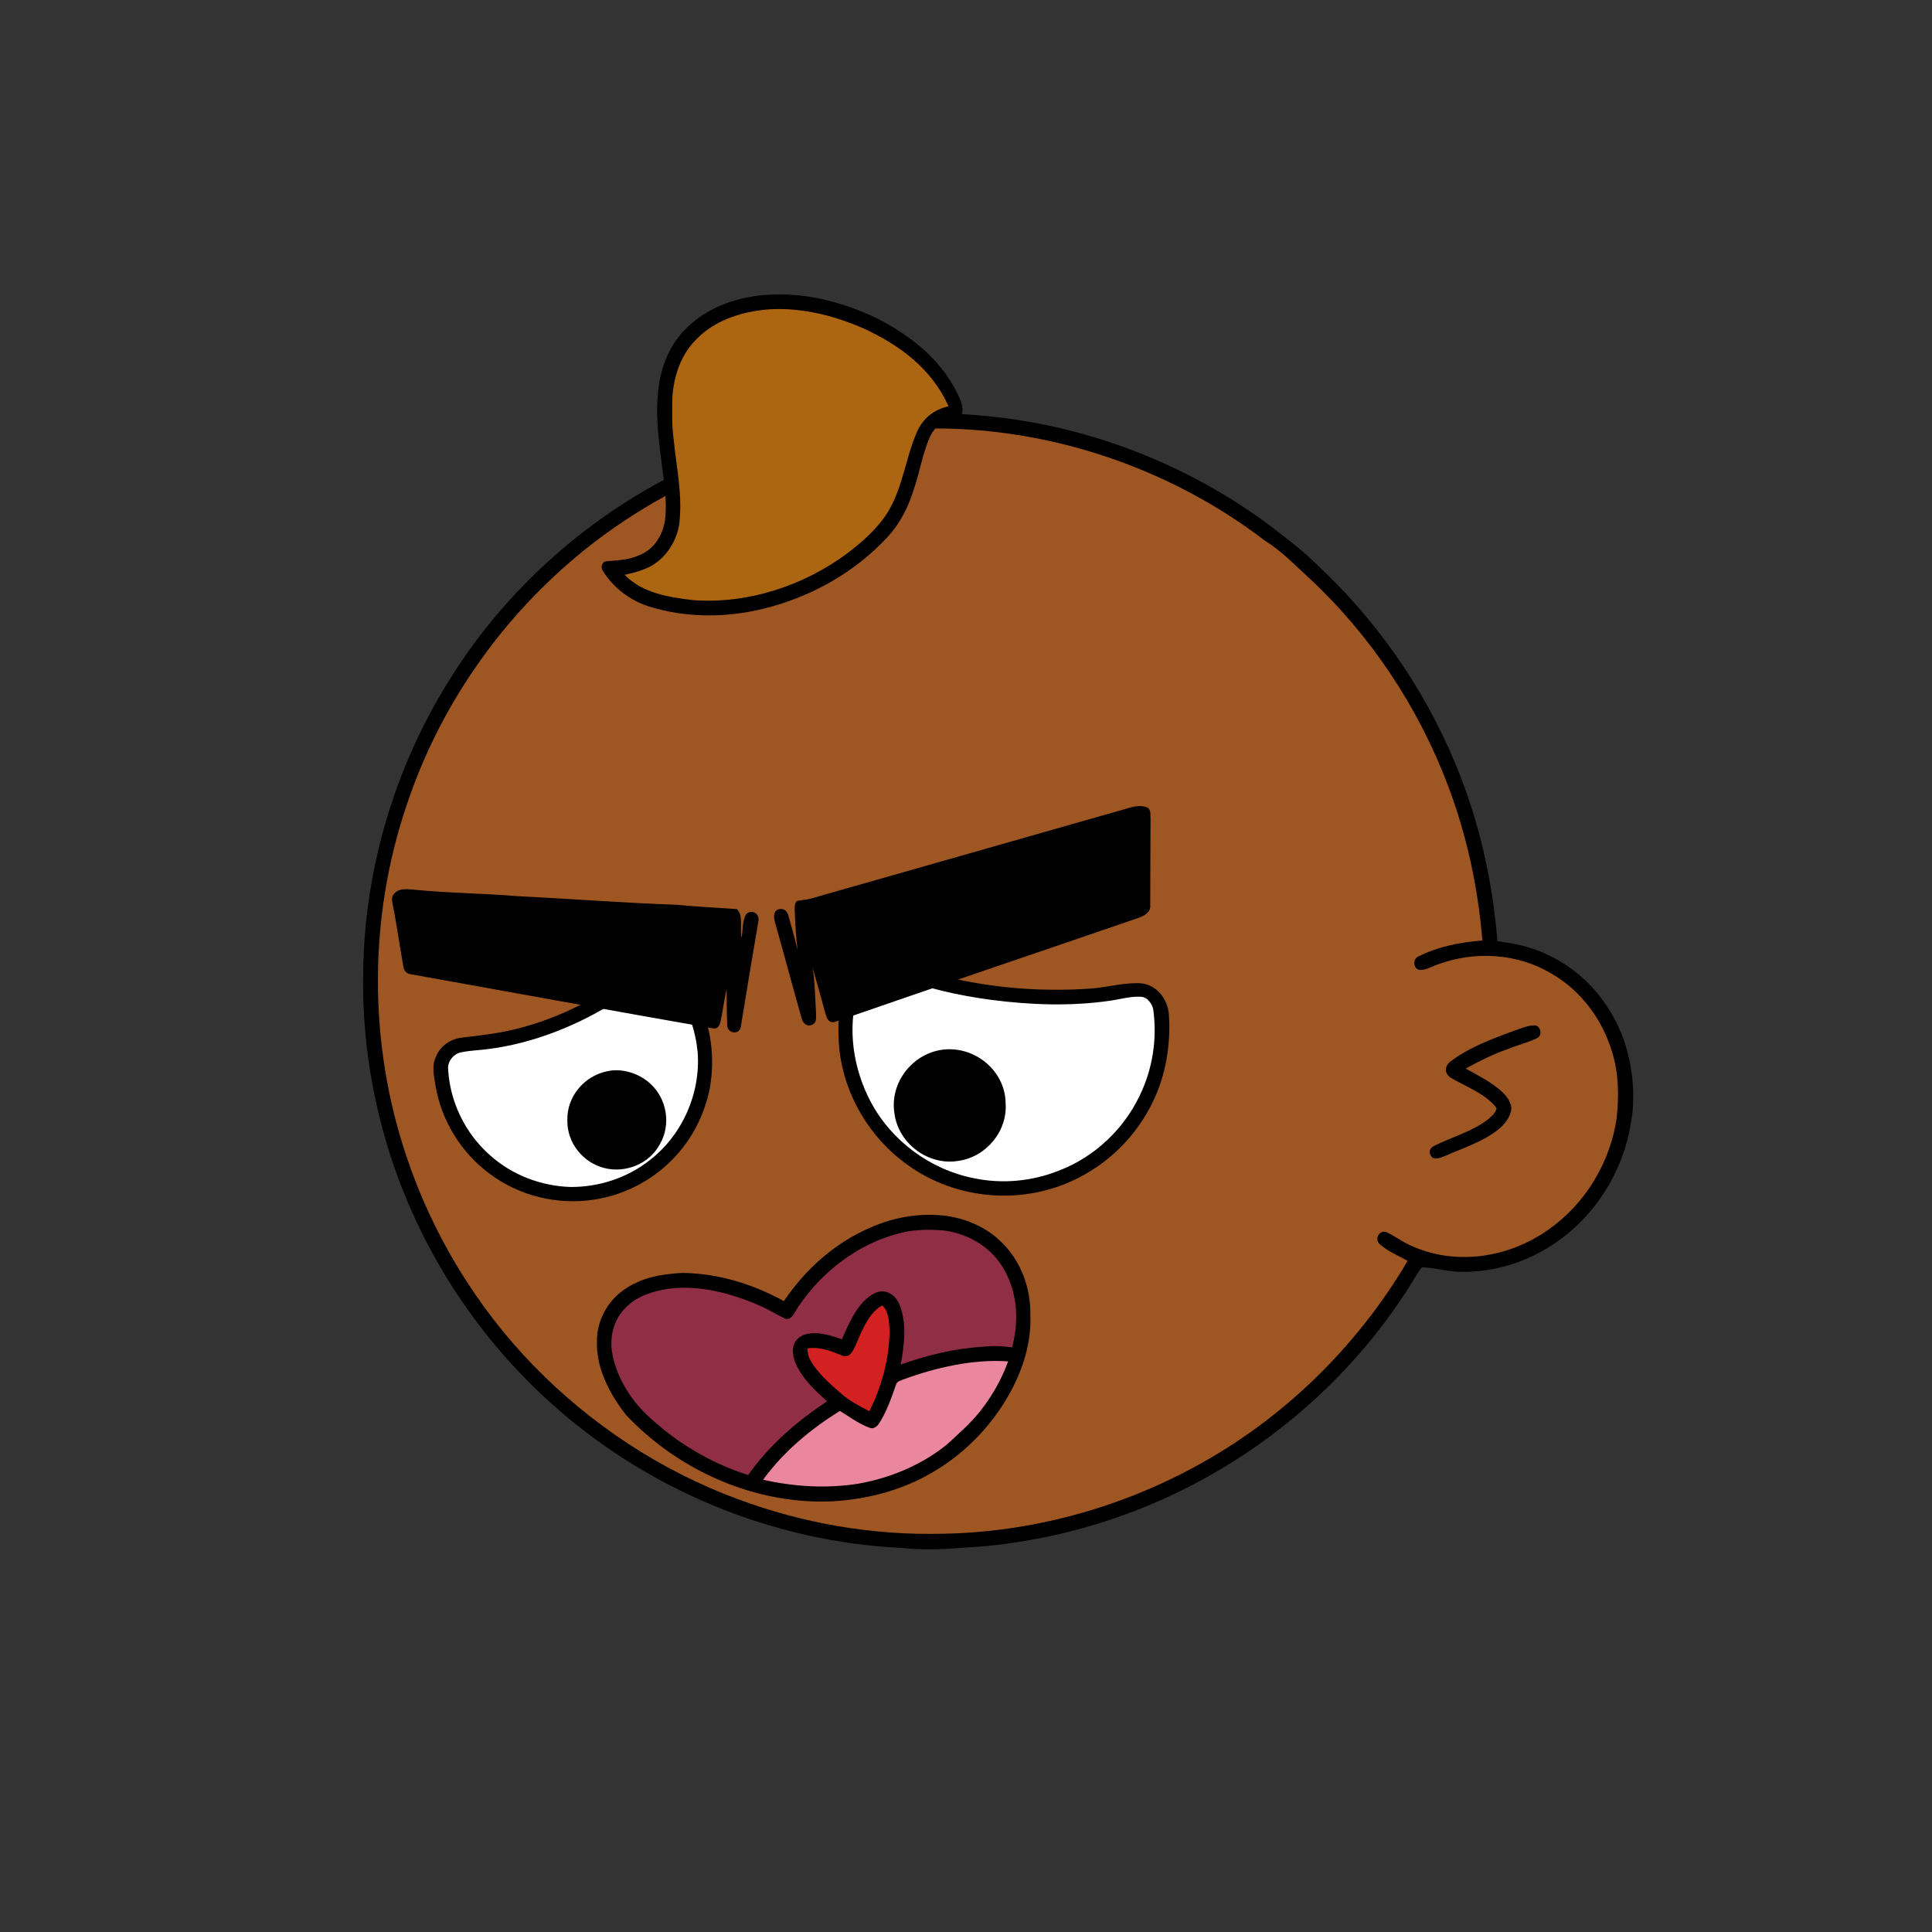 <svg xmlns:dc="http://purl.org/dc/elements/1.1/" xmlns:cc="http://creativecommons.org/ns#" xmlns:rdf="http://www.w3.org/1999/02/22-rdf-syntax-ns#" xmlns:svg="http://www.w3.org/2000/svg" xmlns="http://www.w3.org/2000/svg" viewBox="0 0 762 762" fill="none"><rect x="0" y="0" width="762" height="762" fill="#333333" stroke="none"/><mask id="avatarsRadiusMask"><rect width="762" height="762" rx="0" ry="0" x="0" y="0" fill="#fff"/></mask><g mask="url(#avatarsRadiusMask)"><path d="M396.01 164.85c37.82 4.9 74.21 19.64 104.8 42.39 6.15 4.84 12.48 9.33 18.02 14.92 23.77 21.98 42.73 49.02 55.13 78.95 9.35 22.31 14.72 46.04 16.64 70.14 6.62.81 13.05 2.14 19.12 5 15.54 6.93 27.08 20.94 31.78 37.21 2.63 9.56 3.56 19.75 1.72 29.55-2.96 18.76-13.72 36.13-29.37 46.92-10.94 7.65-24.49 12.03-37.86 11.68-5.13-.05-10.04-1.6-15.13-1.79-1.85 2.17-3.23 4.84-4.76 7.25-18.66 29.62-44.57 54.51-74.64 72.4-28.1 16.73-59.9 27.16-92.46 30.32-11.08.7-21.87 2.05-32.98.74-51.69-2.3-102.07-23.44-140.15-58.43-29.03-26.55-50.84-60.83-62.54-98.39-7.09-22.85-10.62-46.78-10.07-70.71.52-40.34 12.53-80.58 33.94-114.76 19.1-30.81 45.91-56.58 77.2-74.83 29.63-17.28 63.35-27.68 97.59-29.87 14.66-1.47 29.44-.37 44.02 1.31Z" fill="#000"/><path d="M363 169.06c48.47-1.39 97.32 14.7 135.81 44.12 6.55 4.06 11.72 9.49 17.36 14.64 24.33 22.63 43.2 50.95 54.93 82.02 7.43 19.61 11.86 40.2 13.56 61.09-8.89.74-17.34 2.34-25.38 6.38-2.19 1.03-1.89 4.95.68 5.23 2.35.23 4.98-1.51 7.24-2.2 14.62-5.37 31.32-4.35 44.78 3.68 11.69 6.78 20.09 18.16 23.89 31.06 2.6 8.25 2.68 17.41 1.76 25.95-2.5 17.35-12.35 33.73-26.73 43.81-15.71 11.33-37.17 14.64-54.93 6.2-3.17-1.43-5.94-3.58-9.08-5.05-2.95-1.09-4.88 2.79-2.7 4.75 3.17 2.76 7.34 4.52 11 6.56-20.14 34.15-49.45 62.7-84.41 81.47-30.2 16.31-64.44 25.53-98.78 26.15-27.63.72-55.33-4.04-81.21-13.72-30.32-11.24-57.84-29.43-80.37-52.6-22.67-23.37-39.92-51.88-50.2-82.77-14.96-44.64-14.91-94.01.27-138.59 11.05-33.06 30.28-63.21 55.37-87.39 29.67-28.73 67.65-48.54 108.13-56.67 12.8-2.52 25.94-4.24 39.01-4.12Z" fill="rgba(158, 86, 34, 1)"/><path d="M605.03 404.4c2.63-.1 3.44 3.8 1.36 4.98-3.69 1.83-7.82 2.77-11.64 4.35-5.82 2.04-11.28 4.76-16.68 7.72 4.29 2.34 8.86 4.74 12.71 7.76 2.58 2.09 4.85 4.35 5.33 7.8-.26 3.59-2.73 6.55-5.45 8.69-5.86 4.66-13.92 7.18-20.79 10.26-1.75.62-4.43 1.99-5.59-.26-1.02-1.74-.06-3.11 1.57-3.87 6.65-3.3 14.86-5.62 20.79-10.16 1.37-1.14 3.39-2.74 3.61-4.62-4.07-5.63-12.42-8.59-18.23-12.09-2.34-1.72-2.29-4.24-.16-6.13 7.27-5.64 16.98-9.26 25.57-12.38 2.42-.83 5.03-1.95 7.6-2.05Z" fill="#000"/><g transform="translate(-161 -83)"><path d="M506.03 461.12c5.49-1.16 11.66 2.44 16.92 3.98 22.15 7.08 45.9 9.46 69.06 7.74 6.23-.6 12.8-2.41 19.04-2.01 6.2.66 10.39 6.07 10.95 12.06.76 10.8-.8 22-5.08 31.99-5.94 13.99-16.89 25.72-30.44 32.6-21.35 11.08-48.35 9.02-67.75-5.21-14.69-10.49-24.7-27.34-26.67-45.3-.85-8.69-.38-17.4 2.09-25.8 1.39-5.24 6.78-9 11.88-10.05ZM428.25 466.75c3.63 2.23 5.82 6.6 7.78 10.25 5.54 10.79 7 23.18 4.95 35.07-2.05 10.58-7.16 20.51-14.73 28.2-8.25 8.47-19.31 14.15-31.01 15.88-14.37 2.22-29.54-1.48-41.16-10.25-11.27-8.31-19.08-21.07-21.34-34.89-.57-3.68-1.52-7.6.15-11.13 1.65-4.19 5.67-7.09 10.11-7.6 4.94-.59 9.87-1.18 14.78-2 18.38-3.3 35.26-11.25 50.36-22.12 5.88-5.11 13.54-5.46 20.11-1.41Z" fill="#000"/><path d="M513.41 467.65c12.21 5.03 25.51 7.97 38.57 9.71 15.64 2.02 31.39 2.59 47.04.31 3.87-.56 8.11-1.82 11.99-1.53 2.43.08 4.35 2.67 4.82 4.87 1.65 11.7-.21 23.76-5.45 34.37-6.36 13.22-17.88 24.01-31.6 29.27-10.66 4.29-22.51 5.42-33.76 3.03-17.11-3.39-32.41-14.68-40.59-30.1-6.9-12.96-9.37-29-5.07-43.17 1.67-6.19 8.01-9.93 14.05-6.76ZM427.77 474.23c4.78 7.05 7.55 15.26 8.39 23.72 1.24 16.39-6.13 32.97-19.25 42.91-8.79 6.83-19.83 10.35-30.92 10.3-11.61-.38-23-4.71-31.68-12.48-9.68-8.5-15.78-20.84-16.54-33.71-.47-3.19 2.13-6.46 5.26-6.95 3.24-.67 6.63-.78 9.92-1.18 18.5-2.26 36.59-9.6 52.19-19.69 3.09-1.92 5.86-4.31 8.97-6.18 4.4-2.3 10.95-1.13 13.66 3.26Z" fill="#fff"/><path d="M533.54 496.92c12.3-1.1 23.89 8.53 24.08 21.08.84 11.05-7.56 21.22-18.45 22.83-11.91 2.14-23.93-6.81-25.41-18.8-1.92-12.29 7.51-23.97 19.78-25.11ZM400.49 505.5c5.96-1.31 12.63.86 17.06 4.96 6.53 5.99 8.17 16.12 3.72 23.81-4.15 7.79-13.62 11.6-22.08 9.37-8.34-2.18-14.54-9.95-14.42-18.64-.3-9.44 6.57-17.6 15.72-19.5Z" fill="#000"/></g><g transform="translate(-161 -83)"><g fill="#000"><path d="M613.54 401.51c1.59 1.01 1.08 2.86 1.24 4.48-.06 11.34-.05 22.7-.12 34.04.32 2.75-2.42 4.22-4.62 5-39.99 13.74-80.12 27.25-120.05 41.12-2.53.2-2.84-1.75-3.51-3.66-1.63-6-3.3-11.98-5.01-17.95.97 5.75.98 11.66 1.36 17.47-.02 1.44.45 3.94-.99 4.85-1.95 1.4-4.07.13-4.6-2.03-3.64-12.73-7.02-25.58-10.66-38.32-.39-1.83-.65-3.91 1.36-4.88 2.11-.49 3.41.47 4 2.44 1.27 4.55 2.55 9.11 3.68 13.7-.73-5.24-.94-10.49-1.18-15.77-.01-1.27-.14-3.73 1.66-3.79 1.47-.26 2.98-.38 4.43-.72 41.23-11.74 82.37-23.44 123.6-35.22 3.27-.87 6.02-2.08 9.41-.76ZM324 433.87c13.64 1.39 27.36 1.44 41 2.58 21.04 1.05 42.11 2.67 63.14 3.42 7.79.78 15.61 1.12 23.44 1.68 2.77 2.19 1.08 8.08 1.91 11.33.56-2.97.18-6.91 1.92-9.46 2.15-1.8 5.08-.17 4.76 2.56-2.36 14.03-4.77 28.14-7.02 42.18-.8 2.93-4.48 2.56-5.29-.15-.27-4.92-.21-9.89-.28-14.83-1.03 4.29-1.47 8.69-2.47 12.98-.43 1.64-1.17 2.84-3.1 2.4-39.48-6.89-79.4-14.23-118.87-21.29-1.88-.2-2.83-1.46-3.09-3.26-1.45-7.98-2.5-16.04-4.12-23.99-.23-1.72-.74-3.14.56-4.58 2.12-2.29 4.72-1.68 7.51-1.57Z"/></g></g><g transform="translate(-161 -83)"><path d="M534.29 562.56c7.92 1.16 15.41 4.36 21.23 9.92 8.09 7.57 12.12 18.53 11.86 29.52.34 9.78-2.38 19.12-6.68 27.81-7.12 14.02-18.35 26.07-31.98 33.93-11.83 6.96-25.09 10.44-38.72 11.36-30.63 1.61-61.2-11.84-82.09-34.04-6.38-8.12-11.86-18.46-11.46-29.06-.09-7.88 4.02-15.65 10.45-20.16 6.92-4.97 14.77-6.31 23.1-6.79 14.2.15 27.79 4.32 40.17 11.12 8.52-12.59 20.01-22.9 34.03-28.96 9.42-4.2 19.83-5.97 30.09-4.65Z" fill="#000"/><path d="M533.47 568.33c9.24 1.28 17.97 6.24 22.9 14.3 5.96 9.59 6.65 21.04 3.81 31.79-4.05-.55-7.9-.69-11.97-.2-10.84.62-21.73 3.37-31.96 6.96 1.41-7.49 2.53-16.65-.57-23.85-1.7-3.84-5.41-6.2-9.58-4.33-6.58 3.12-10.3 11.89-13.02 18.22-4.75-1.63-11.32-3.78-16.06-1.23-3.89 2.19-3.78 6.53-2.42 10.26 2.56 6.21 7.71 11.08 12.64 15.44-12.05 7.91-22.81 17.29-31.17 29.09-14.95-4.74-28.67-13.02-40.01-23.82-6.73-6.44-11.99-15.15-13.61-24.38-1.13-6.35.66-13.23 5.31-17.81 4.47-4.59 11-6.66 17.2-7.5 11.79-1.52 24.47 1.81 35.25 6.5 3.75 1.52 7.09 3.83 10.78 5.43 2.67.3 3.71-3.41 5.1-5.15 9.06-13.35 22.95-24.15 38.65-28.36 5.96-1.82 12.57-1.87 18.73-1.36Z" fill="#8F2E45"/><path d="M508.97 597.86c2.64 2.37 2.74 6.8 2.88 10.12-.08 10.91-3.14 21.91-7.97 31.65-4.01-2.1-7.93-4.17-11.35-7.18-4.32-3.77-9.1-7.97-11.95-13.01-.89-1.45-.92-3-1.16-4.63 5.16-.73 9.19 1.01 13.81 2.87 2.79 1 3.86-1.41 4.96-3.44 2.44-5.54 5.13-13.33 10.78-16.38Z" fill="#D32020"/><path d="M558.62 619.94c-2.6 7.12-6.32 13.69-11.01 19.63-3.77 4.78-8.55 8.9-13.01 13.05-9.94 8.14-22.52 13.35-35.12 15.57-12.51 1.97-25.18 1.2-37.51-1.56 8.12-11.13 18.65-19.92 30.3-27.15 3.76 2.33 7.58 5.16 11.76 6.65 1.39.62 2.77-.42 3.56-1.51 3.17-4.9 4.87-10.02 6.78-15.42.38-1.43 1.62-1.55 2.8-2.1 12.98-4.74 27.57-8.13 41.45-7.16Z" fill="#EA869E"/></g><g transform="translate(-161 -83)"/><g transform="translate(-161 -83)"><path d="M464 199.27c14.7-.99 29.35 2.88 42.56 9.13 14.36 7.28 27.03 17.44 33.33 32.68.94 2.58 1.22 4.93-.73 7.13-1.47.73-3.41.54-5.01.95-3.03 1.03-5.23 3.48-6.47 6.38-2.8 6.28-3.87 13.41-6.1 19.95-2.14 6.98-5.23 13.48-10.18 18.92-12.94 14.24-30.77 24.21-49.42 28.7-14.62 3.6-30.61 3.63-45.02-.92-7.65-2.4-14.09-7.44-18.33-14.22-.78-1.27-.18-3.49 1.55-3.6 4.5-.41 8.77-.47 12.97-2.4 5.81-2.29 9.14-7.75 10.13-13.73 1.02-8.48-.62-15.93-1.51-24.24-1.45-10.46-2.53-21.83-.32-32.23 1.59-7.46 5.07-14.39 10.63-19.67 8.27-8.15 20.5-12.26 31.92-12.83Z" fill="#000"/><path d="M461.97 205.22c13.29-1.46 27.37 1.94 39.52 7.28 14.34 6.57 27.04 15.96 33.62 30.74-5.78 1.27-10.17 4.81-12.51 10.25-4.32 9.88-5.39 21.11-11.12 30.97-3.95 6.61-10.19 12.16-16.28 16.76-17.15 12.78-39.26 20.06-60.69 18.49-9.77-1.17-19.92-2.65-27.16-9.99 3.78-.81 7.36-1.79 10.77-3.65 5.85-3.51 9.66-9.6 10.78-16.28 1.38-11.86-1.12-22.18-2.22-33.79-.78-5.23-.55-10.71-.51-16.05.54-8.52 3.34-17.14 9.57-23.22 6.91-7.09 16.6-10.38 26.23-11.51Z" fill="rgba(172, 101, 17, 1)"/></g></g></svg>